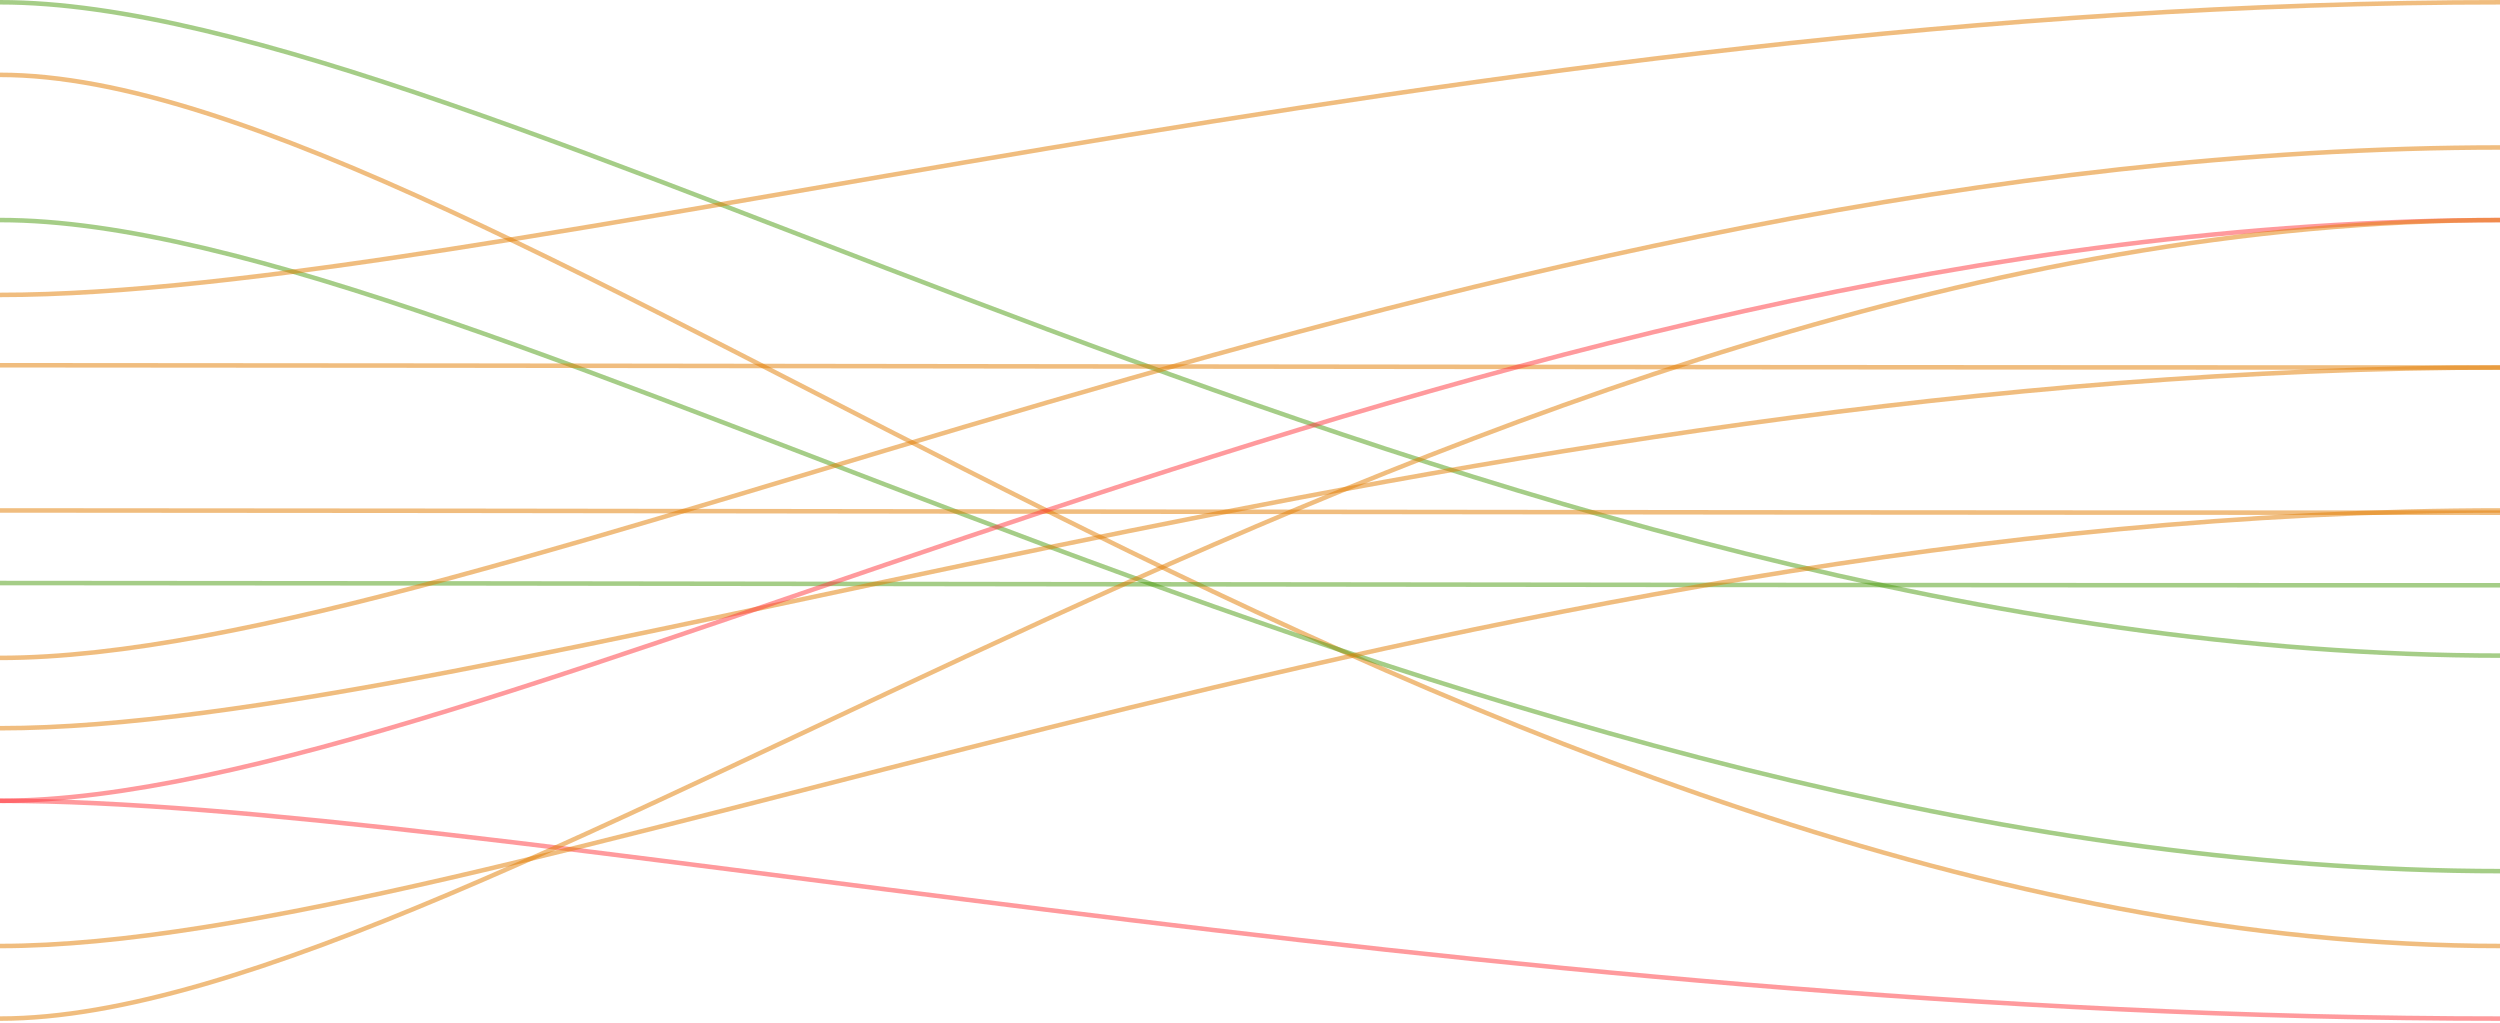 <svg preserveAspectRatio="none" width="1102" height="451" viewBox="0 0 1102 451" fill="none" xmlns="http://www.w3.org/2000/svg">
    <path opacity="0.5" d="M0 1C212.578 1 649.767 289 1103 289" stroke="#4D9D10" stroke-width="2"/>
    <path opacity="0.5" d="M0 33C212.578 33 649.767 417 1103 417" stroke="#E37C00" stroke-width="2"/>
    <path opacity="0.5" d="M0 97C212.578 97 649.767 384 1103 384" stroke="#4D9D10" stroke-width="2"/>
    <path opacity="0.5" d="M0 130C212.578 130 649.767 1 1103 1" stroke="#E37C00" stroke-width="2"/>
    <path opacity="0.5" d="M0 161C212.578 161 649.767 162 1103 162" stroke="#E37C00" stroke-width="2"/>
    <path opacity="0.5" d="M0 225C212.578 225 649.767 226 1103 226" stroke="#E37C00" stroke-width="2"/>
    <path opacity="0.5" d="M0 257C212.578 257 649.767 258 1103 258" stroke="#4D9D10" stroke-width="2"/>
    <path opacity="0.5" d="M0 290C212.578 290 649.767 65 1103 65" stroke="#E37C00" stroke-width="2"/>
    <path opacity="0.5" d="M0 321C212.578 321 649.767 162 1103 162" stroke="#E37C00" stroke-width="2"/>
    <path opacity="0.5" d="M0 353C212.578 353 649.767 449 1103 449" stroke="#FF363D" stroke-width="2"/>
    <path opacity="0.5" d="M0 353C212.578 353 649.767 97 1103 97" stroke="#FF363D" stroke-width="2"/>
    <path opacity="0.5" d="M0 417C212.578 417 649.767 225 1103 225" stroke="#E37C00" stroke-width="2"/>
    <path opacity="0.5" d="M0 449C212.578 449 649.767 97 1103 97" stroke="#E37C00" stroke-width="2"/>
</svg>

